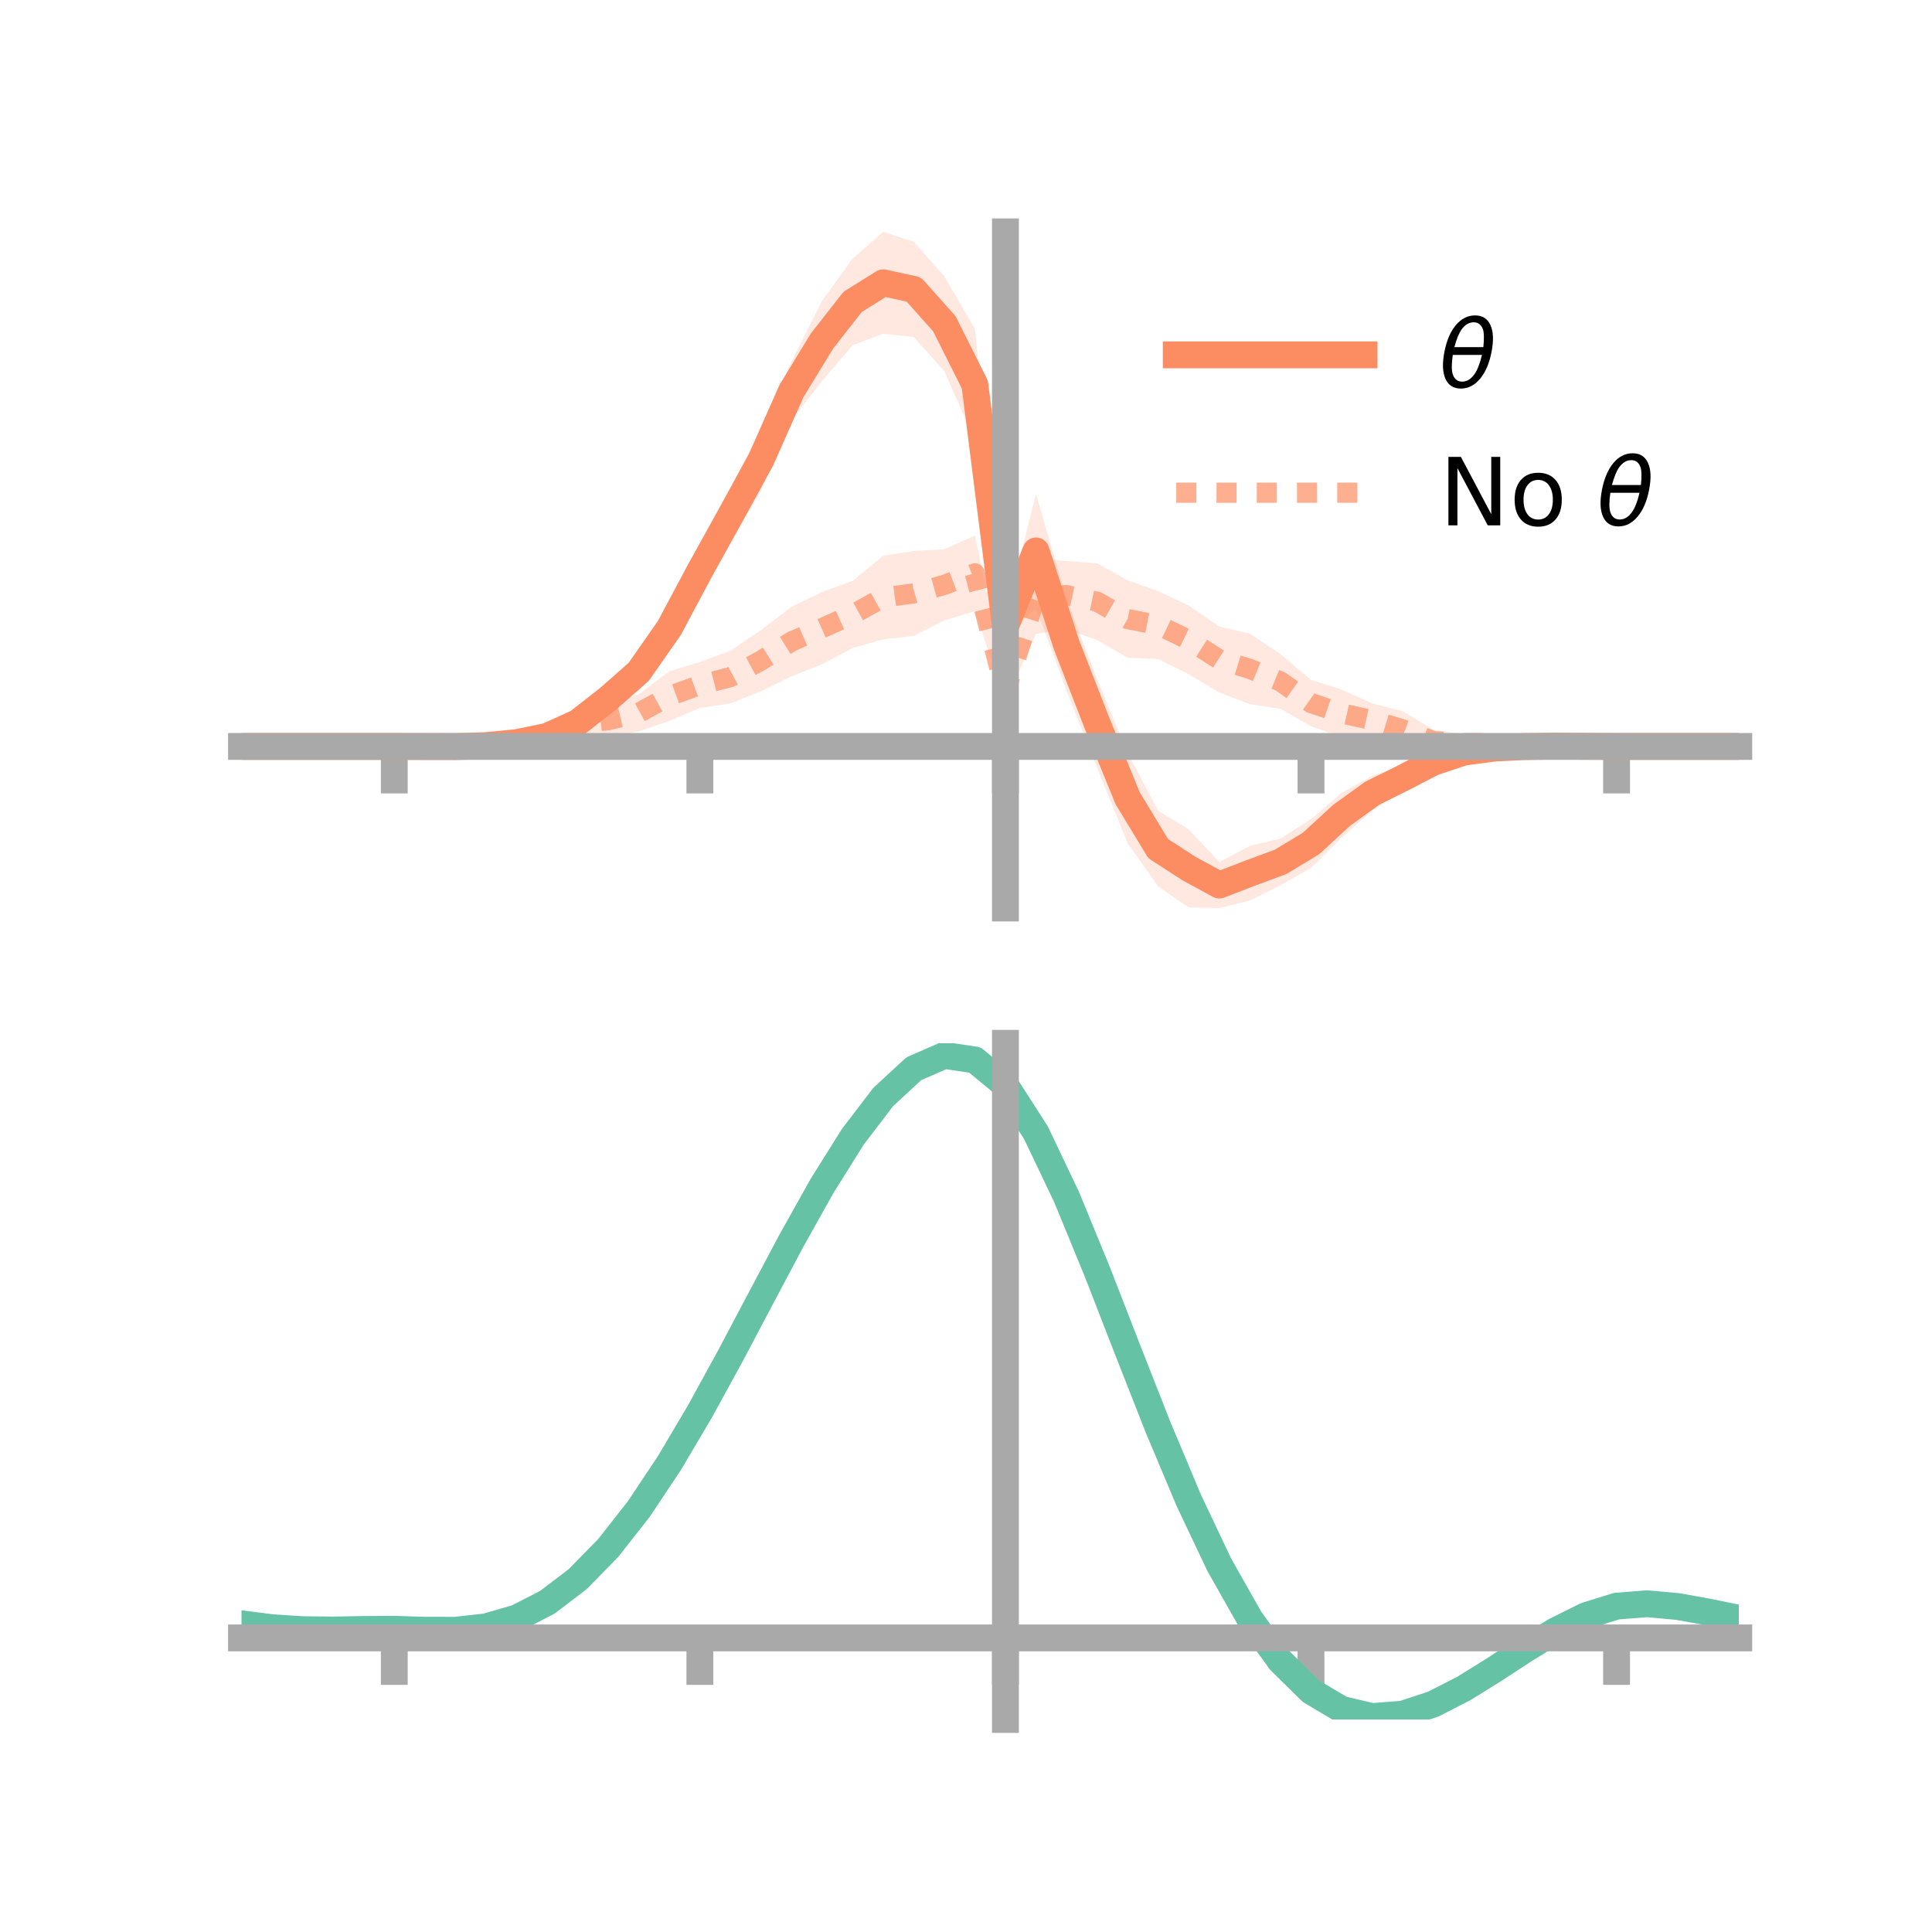 <?xml version="1.0" encoding="utf-8" standalone="no"?>
<!DOCTYPE svg PUBLIC "-//W3C//DTD SVG 1.1//EN"
  "http://www.w3.org/Graphics/SVG/1.1/DTD/svg11.dtd">
<!-- Created with matplotlib (https://matplotlib.org/) -->
<svg height="144pt" version="1.1" viewBox="0 0 144 144" width="144pt" xmlns="http://www.w3.org/2000/svg" xmlns:xlink="http://www.w3.org/1999/xlink">
 <defs>
  <style type="text/css">*{stroke-linecap:butt;stroke-linejoin:round;}</style>
 </defs>
 <g id="figure_1">
  <g id="patch_1">
   <path d="M 0 144 
L 144 144 
L 144 0 
L 0 0 
z
" style="fill:none;"/>
  </g>
  <g id="axes_1">
   <g id="patch_2">
    <path d="M 18 67.68 
L 129.6 67.68 
L 129.6 17.28 
L 18 17.28 
z
" style="fill:none;"/>
   </g>
   <g id="PolyCollection_1">
    <path clip-path="url(#pc93a32b7f3)" d="M 18 55.635 
L 18 55.635 
L 20.278 55.635 
L 22.555 55.635 
L 24.833 55.635 
L 27.11 55.635 
L 29.388 55.635 
L 31.665 55.59 
L 33.943 55.493 
L 36.22 55.28 
L 38.498 54.928 
L 40.776 54.214 
L 43.053 53.092 
L 45.331 51.196 
L 47.608 48.661 
L 49.886 45.241 
L 52.163 40.63 
L 54.441 36.404 
L 56.718 31.989 
L 58.996 26.944 
L 61.273 22.421 
L 63.551 19.279 
L 65.829 17.28 
L 68.106 18.025 
L 70.384 20.594 
L 72.661 24.508 
L 74.939 45.835 
L 77.216 36.822 
L 79.494 44.658 
L 81.771 50.607 
L 84.049 56.146 
L 86.327 60.431 
L 88.604 61.82 
L 90.882 64.255 
L 93.159 63.051 
L 95.437 62.505 
L 97.714 61.052 
L 99.992 59.1 
L 102.269 57.825 
L 104.547 57.135 
L 106.824 56.079 
L 109.102 55.366 
L 111.38 55.346 
L 113.657 55.327 
L 115.935 55.441 
L 118.212 55.564 
L 120.49 55.635 
L 122.767 55.635 
L 125.045 55.635 
L 127.322 55.635 
L 129.6 55.635 
L 129.6 55.635 
L 129.6 55.635 
L 127.322 55.635 
L 125.045 55.635 
L 122.767 55.635 
L 120.49 55.635 
L 118.212 55.689 
L 115.935 55.777 
L 113.657 55.964 
L 111.38 56.169 
L 109.102 56.751 
L 106.824 57.551 
L 104.547 58.857 
L 102.269 60.433 
L 99.992 62.446 
L 97.714 64.688 
L 95.437 65.982 
L 93.159 67.122 
L 90.882 67.68 
L 88.604 67.637 
L 86.327 66.075 
L 84.049 62.852 
L 81.771 57.227 
L 79.494 51.485 
L 77.216 45.304 
L 74.939 47.54 
L 72.661 32.823 
L 70.384 27.666 
L 68.106 25.122 
L 65.829 24.876 
L 63.551 25.724 
L 61.273 28.398 
L 58.996 31.322 
L 56.718 36.552 
L 54.441 40.458 
L 52.163 44.452 
L 49.886 48.384 
L 47.608 51.479 
L 45.331 52.955 
L 43.053 54.618 
L 40.776 55.558 
L 38.498 55.779 
L 36.22 55.867 
L 33.943 55.799 
L 31.665 55.695 
L 29.388 55.635 
L 27.11 55.635 
L 24.833 55.635 
L 22.555 55.635 
L 20.278 55.635 
L 18 55.635 
z
" style="fill:#fc8d62;fill-opacity:0.2;"/>
   </g>
   <g id="PolyCollection_2">
    <path clip-path="url(#pc93a32b7f3)" d="M 18 55.635 
L 18 55.635 
L 20.278 55.635 
L 22.555 55.635 
L 24.833 55.635 
L 27.11 55.635 
L 29.388 55.635 
L 31.665 55.584 
L 33.943 55.3 
L 36.22 54.966 
L 38.498 54.843 
L 40.776 54.136 
L 43.053 53.116 
L 45.331 52.425 
L 47.608 51.758 
L 49.886 50.037 
L 52.163 49.346 
L 54.441 48.504 
L 56.718 46.959 
L 58.996 45.227 
L 61.273 44.121 
L 63.551 43.298 
L 65.829 41.425 
L 68.106 41.062 
L 70.384 40.94 
L 72.661 39.923 
L 74.939 50.772 
L 77.216 41.618 
L 79.494 41.815 
L 81.771 41.983 
L 84.049 43.258 
L 86.327 44.061 
L 88.604 45.139 
L 90.882 46.703 
L 93.159 47.231 
L 95.437 48.751 
L 97.714 50.669 
L 99.992 51.399 
L 102.269 52.424 
L 104.547 53.008 
L 106.824 54.388 
L 109.102 54.744 
L 111.38 54.935 
L 113.657 55.265 
L 115.935 55.365 
L 118.212 55.551 
L 120.49 55.635 
L 122.767 55.635 
L 125.045 55.635 
L 127.322 55.635 
L 129.6 55.635 
L 129.6 55.635 
L 129.6 55.635 
L 127.322 55.635 
L 125.045 55.635 
L 122.767 55.635 
L 120.49 55.635 
L 118.212 55.691 
L 115.935 55.855 
L 113.657 55.976 
L 111.38 55.835 
L 109.102 56.019 
L 106.824 56.088 
L 104.547 55.722 
L 102.269 54.932 
L 99.992 54.935 
L 97.714 54.129 
L 95.437 52.83 
L 93.159 52.486 
L 90.882 51.62 
L 88.604 50.253 
L 86.327 49.127 
L 84.049 49.022 
L 81.771 47.708 
L 79.494 46.898 
L 77.216 47.243 
L 74.939 52.295 
L 72.661 45.546 
L 70.384 46.245 
L 68.106 47.395 
L 65.829 47.652 
L 63.551 48.297 
L 61.273 49.507 
L 58.996 50.403 
L 56.718 51.525 
L 54.441 52.43 
L 52.163 52.764 
L 49.886 53.736 
L 47.608 54.514 
L 45.331 54.934 
L 43.053 54.761 
L 40.776 55.429 
L 38.498 55.725 
L 36.22 55.777 
L 33.943 55.799 
L 31.665 55.696 
L 29.388 55.635 
L 27.11 55.635 
L 24.833 55.635 
L 22.555 55.635 
L 20.278 55.635 
L 18 55.635 
z
" style="fill:#fc8d62;fill-opacity:0.2;"/>
   </g>
   <g id="matplotlib.axis_1">
    <g id="xtick_1">
     <g id="line2d_1">
      <defs>
       <path d="M 0 0 
L 0 3.5 
" id="m852fdfb560" style="stroke:#a9a9a9;stroke-width:2;"/>
      </defs>
      <g>
       <use style="fill:#a9a9a9;stroke:#a9a9a9;stroke-width:2;" x="29.388" xlink:href="#m852fdfb560" y="55.635"/>
      </g>
     </g>
    </g>
    <g id="xtick_2">
     <g id="line2d_2">
      <g>
       <use style="fill:#a9a9a9;stroke:#a9a9a9;stroke-width:2;" x="52.163" xlink:href="#m852fdfb560" y="55.635"/>
      </g>
     </g>
    </g>
    <g id="xtick_3">
     <g id="line2d_3">
      <g>
       <use style="fill:#a9a9a9;stroke:#a9a9a9;stroke-width:2;" x="74.939" xlink:href="#m852fdfb560" y="55.635"/>
      </g>
     </g>
    </g>
    <g id="xtick_4">
     <g id="line2d_4">
      <g>
       <use style="fill:#a9a9a9;stroke:#a9a9a9;stroke-width:2;" x="97.714" xlink:href="#m852fdfb560" y="55.635"/>
      </g>
     </g>
    </g>
    <g id="xtick_5">
     <g id="line2d_5">
      <g>
       <use style="fill:#a9a9a9;stroke:#a9a9a9;stroke-width:2;" x="120.49" xlink:href="#m852fdfb560" y="55.635"/>
      </g>
     </g>
    </g>
   </g>
   <g id="matplotlib.axis_2"/>
   <g id="line2d_6">
    <path clip-path="url(#pc93a32b7f3)" d="M 18 55.635 
L 20.278 55.635 
L 22.555 55.635 
L 24.833 55.635 
L 27.11 55.635 
L 29.388 55.635 
L 31.665 55.643 
L 33.943 55.646 
L 36.22 55.573 
L 38.498 55.353 
L 40.776 54.886 
L 43.053 53.855 
L 45.331 52.076 
L 47.608 50.07 
L 49.886 46.813 
L 52.163 42.541 
L 54.441 38.431 
L 56.718 34.271 
L 58.996 29.133 
L 61.273 25.41 
L 63.551 22.501 
L 65.829 21.078 
L 68.106 21.574 
L 70.384 24.13 
L 72.661 28.666 
L 74.939 46.687 
L 77.216 41.063 
L 79.494 48.071 
L 81.771 53.917 
L 84.049 59.499 
L 86.327 63.253 
L 88.604 64.728 
L 90.882 65.968 
L 93.159 65.086 
L 95.437 64.244 
L 97.714 62.87 
L 99.992 60.773 
L 102.269 59.129 
L 104.547 57.996 
L 106.824 56.815 
L 109.102 56.058 
L 111.38 55.758 
L 113.657 55.645 
L 115.935 55.609 
L 118.212 55.626 
L 120.49 55.635 
L 122.767 55.635 
L 125.045 55.635 
L 127.322 55.635 
L 129.6 55.635 
" style="fill:none;stroke:#fc8d62;stroke-linecap:square;stroke-width:2;"/>
   </g>
   <g id="line2d_7">
    <path clip-path="url(#pc93a32b7f3)" d="M 18 55.635 
L 20.278 55.635 
L 22.555 55.635 
L 24.833 55.635 
L 27.11 55.635 
L 29.388 55.635 
L 31.665 55.64 
L 33.943 55.55 
L 36.22 55.372 
L 38.498 55.284 
L 40.776 54.782 
L 43.053 53.939 
L 45.331 53.68 
L 47.608 53.136 
L 49.886 51.886 
L 52.163 51.055 
L 54.441 50.467 
L 56.718 49.242 
L 58.996 47.815 
L 61.273 46.814 
L 63.551 45.798 
L 65.829 44.539 
L 68.106 44.229 
L 70.384 43.592 
L 72.661 42.735 
L 74.939 51.534 
L 77.216 44.431 
L 79.494 44.356 
L 81.771 44.845 
L 84.049 46.14 
L 86.327 46.594 
L 88.604 47.696 
L 90.882 49.162 
L 93.159 49.858 
L 95.437 50.791 
L 97.714 52.399 
L 99.992 53.167 
L 102.269 53.678 
L 104.547 54.365 
L 106.824 55.238 
L 109.102 55.381 
L 111.38 55.385 
L 113.657 55.621 
L 115.935 55.61 
L 118.212 55.621 
L 120.49 55.635 
L 122.767 55.635 
L 125.045 55.635 
L 127.322 55.635 
L 129.6 55.635 
" style="fill:none;stroke:#fc8d62;stroke-dasharray:1.5,1.5;stroke-dashoffset:0;stroke-opacity:0.7;stroke-width:1.5;"/>
   </g>
   <g id="patch_3">
    <path d="M 74.939 67.68 
L 74.939 17.28 
" style="fill:none;stroke:#a9a9a9;stroke-linecap:square;stroke-linejoin:miter;stroke-width:2;"/>
   </g>
   <g id="patch_4">
    <path d="M 129.6 67.68 
L 129.6 17.28 
" style="fill:none;"/>
   </g>
   <g id="patch_5">
    <path d="M 18 55.635 
L 129.6 55.635 
" style="fill:none;stroke:#a9a9a9;stroke-linecap:square;stroke-linejoin:miter;stroke-width:2;"/>
   </g>
   <g id="patch_6">
    <path d="M 18 17.28 
L 129.6 17.28 
" style="fill:none;"/>
   </g>
   <g id="legend_1">
    <g id="line2d_8">
     <path d="M 87.67 26.449 
L 101.67 26.449 
" style="fill:none;stroke:#fc8d62;stroke-linecap:square;stroke-width:2;"/>
    </g>
    <g id="line2d_9"/>
    <g id="text_1">
     <!-- $\theta$ -->
     <g transform="translate(107.27 28.899)scale(0.07 -0.07)">
      <defs>
       <path d="M 45.516 34.672 
L 14.453 34.672 
Q 12.359 20.062 14.5 13.875 
Q 17.188 6.25 24.469 6.25 
Q 31.781 6.25 37.359 13.922 
Q 42.234 20.656 45.516 34.672 
z
M 47.016 42.969 
Q 48.344 56.844 46.625 61.719 
Q 43.953 69.438 36.766 69.438 
Q 29.297 69.438 23.828 61.812 
Q 19.531 55.672 16.156 42.969 
z
M 38.188 76.766 
Q 49.906 76.766 54.594 66.406 
Q 59.281 56.109 55.719 37.844 
Q 52.203 19.625 43.453 9.281 
Q 34.766 -1.125 23.047 -1.125 
Q 11.281 -1.125 6.641 9.281 
Q 2 19.625 5.516 37.844 
Q 9.078 56.109 17.719 66.406 
Q 26.422 76.766 38.188 76.766 
z
" id="DejaVuSans-Oblique-952"/>
      </defs>
      <use transform="translate(0 0.234)" xlink:href="#DejaVuSans-Oblique-952"/>
     </g>
    </g>
    <g id="line2d_10">
     <path d="M 87.67 36.724 
L 101.67 36.724 
" style="fill:none;stroke:#fc8d62;stroke-dasharray:1.5,1.5;stroke-dashoffset:0;stroke-opacity:0.7;stroke-width:1.5;"/>
    </g>
    <g id="line2d_11"/>
    <g id="text_2">
     <!-- No $\theta$ -->
     <g transform="translate(107.27 39.174)scale(0.07 -0.07)">
      <defs>
       <path d="M 9.812 72.906 
L 23.094 72.906 
L 55.422 11.922 
L 55.422 72.906 
L 64.984 72.906 
L 64.984 0 
L 51.703 0 
L 19.391 60.984 
L 19.391 0 
L 9.812 0 
z
" id="DejaVuSans-78"/>
       <path d="M 30.609 48.391 
Q 23.391 48.391 19.188 42.75 
Q 14.984 37.109 14.984 27.297 
Q 14.984 17.484 19.156 11.844 
Q 23.344 6.203 30.609 6.203 
Q 37.797 6.203 41.984 11.859 
Q 46.188 17.531 46.188 27.297 
Q 46.188 37.016 41.984 42.703 
Q 37.797 48.391 30.609 48.391 
z
M 30.609 56 
Q 42.328 56 49.016 48.375 
Q 55.719 40.766 55.719 27.297 
Q 55.719 13.875 49.016 6.219 
Q 42.328 -1.422 30.609 -1.422 
Q 18.844 -1.422 12.172 6.219 
Q 5.516 13.875 5.516 27.297 
Q 5.516 40.766 12.172 48.375 
Q 18.844 56 30.609 56 
z
" id="DejaVuSans-111"/>
       <path id="DejaVuSans-32"/>
      </defs>
      <use transform="translate(0 0.234)" xlink:href="#DejaVuSans-78"/>
      <use transform="translate(74.805 0.234)" xlink:href="#DejaVuSans-111"/>
      <use transform="translate(135.986 0.234)" xlink:href="#DejaVuSans-32"/>
      <use transform="translate(167.773 0.234)" xlink:href="#DejaVuSans-Oblique-952"/>
     </g>
    </g>
   </g>
  </g>
  <g id="axes_2">
   <g id="patch_7">
    <path d="M 18 128.16 
L 129.6 128.16 
L 129.6 77.76 
L 18 77.76 
z
" style="fill:none;"/>
   </g>
   <g id="PolyCollection_3">
    <path clip-path="url(#p515c9ffbd2)" d="M 18 121.069 
L 18 120.989 
L 20.278 121.29 
L 22.555 121.44 
L 24.833 121.46 
L 27.11 121.413 
L 29.388 121.397 
L 31.665 121.468 
L 33.943 121.468 
L 36.22 121.213 
L 38.498 120.555 
L 40.776 119.38 
L 43.053 117.614 
L 45.331 115.237 
L 47.608 112.268 
L 49.886 108.767 
L 52.163 104.828 
L 54.441 100.578 
L 56.718 96.174 
L 58.996 91.797 
L 61.273 87.648 
L 63.551 83.942 
L 65.829 80.906 
L 68.106 78.768 
L 70.384 77.76 
L 72.661 78.107 
L 74.939 80.017 
L 77.216 83.611 
L 79.494 88.459 
L 81.771 94.076 
L 84.049 100.018 
L 86.327 105.898 
L 88.604 111.4 
L 90.882 116.279 
L 93.159 120.365 
L 95.437 123.556 
L 97.714 125.819 
L 99.992 127.182 
L 102.269 127.722 
L 104.547 127.554 
L 106.824 126.819 
L 109.102 125.674 
L 111.38 124.285 
L 113.657 122.822 
L 115.935 121.449 
L 118.212 120.331 
L 120.49 119.629 
L 122.767 119.452 
L 125.045 119.664 
L 127.322 120.085 
L 129.6 120.564 
L 129.6 120.671 
L 129.6 120.671 
L 127.322 120.218 
L 125.045 119.817 
L 122.767 119.616 
L 120.49 119.797 
L 118.212 120.506 
L 115.935 121.651 
L 113.657 123.07 
L 111.38 124.588 
L 109.102 126.029 
L 106.824 127.214 
L 104.547 127.977 
L 102.269 128.16 
L 99.992 127.631 
L 97.714 126.289 
L 95.437 124.071 
L 93.159 120.961 
L 90.882 116.992 
L 88.604 112.258 
L 86.327 106.919 
L 84.049 101.208 
L 81.771 95.432 
L 79.494 89.966 
L 77.216 85.247 
L 74.939 81.749 
L 72.661 79.898 
L 70.384 79.568 
L 68.106 80.551 
L 65.829 82.623 
L 63.551 85.557 
L 61.273 89.128 
L 58.996 93.118 
L 56.718 97.317 
L 54.441 101.533 
L 52.163 105.595 
L 49.886 109.354 
L 47.608 112.692 
L 45.331 115.523 
L 43.053 117.795 
L 40.776 119.494 
L 38.498 120.644 
L 36.22 121.297 
L 33.943 121.551 
L 31.665 121.548 
L 29.388 121.475 
L 27.11 121.486 
L 24.833 121.522 
L 22.555 121.495 
L 20.278 121.35 
L 18 121.069 
z
" style="fill:#66c2a5;fill-opacity:0.2;"/>
   </g>
   <g id="matplotlib.axis_3">
    <g id="xtick_6">
     <g id="line2d_12">
      <g>
       <use style="fill:#a9a9a9;stroke:#a9a9a9;stroke-width:2;" x="29.388" xlink:href="#m852fdfb560" y="122.08"/>
      </g>
     </g>
    </g>
    <g id="xtick_7">
     <g id="line2d_13">
      <g>
       <use style="fill:#a9a9a9;stroke:#a9a9a9;stroke-width:2;" x="52.163" xlink:href="#m852fdfb560" y="122.08"/>
      </g>
     </g>
    </g>
    <g id="xtick_8">
     <g id="line2d_14">
      <g>
       <use style="fill:#a9a9a9;stroke:#a9a9a9;stroke-width:2;" x="74.939" xlink:href="#m852fdfb560" y="122.08"/>
      </g>
     </g>
    </g>
    <g id="xtick_9">
     <g id="line2d_15">
      <g>
       <use style="fill:#a9a9a9;stroke:#a9a9a9;stroke-width:2;" x="97.714" xlink:href="#m852fdfb560" y="122.08"/>
      </g>
     </g>
    </g>
    <g id="xtick_10">
     <g id="line2d_16">
      <g>
       <use style="fill:#a9a9a9;stroke:#a9a9a9;stroke-width:2;" x="120.49" xlink:href="#m852fdfb560" y="122.08"/>
      </g>
     </g>
    </g>
   </g>
   <g id="matplotlib.axis_4"/>
   <g id="line2d_17">
    <path clip-path="url(#p515c9ffbd2)" d="M 18 121.029 
L 20.278 121.32 
L 22.555 121.467 
L 24.833 121.491 
L 27.11 121.45 
L 29.388 121.436 
L 31.665 121.508 
L 33.943 121.509 
L 36.22 121.255 
L 38.498 120.599 
L 40.776 119.437 
L 43.053 117.705 
L 45.331 115.38 
L 47.608 112.48 
L 49.886 109.06 
L 52.163 105.211 
L 54.441 101.056 
L 56.718 96.746 
L 58.996 92.457 
L 61.273 88.388 
L 63.551 84.749 
L 65.829 81.764 
L 68.106 79.66 
L 70.384 78.664 
L 72.661 79.002 
L 74.939 80.883 
L 77.216 84.429 
L 79.494 89.212 
L 81.771 94.754 
L 84.049 100.613 
L 86.327 106.408 
L 88.604 111.829 
L 90.882 116.636 
L 93.159 120.663 
L 95.437 123.814 
L 97.714 126.054 
L 99.992 127.407 
L 102.269 127.941 
L 104.547 127.765 
L 106.824 127.017 
L 109.102 125.851 
L 111.38 124.437 
L 113.657 122.946 
L 115.935 121.55 
L 118.212 120.418 
L 120.49 119.713 
L 122.767 119.534 
L 125.045 119.74 
L 127.322 120.151 
L 129.6 120.618 
" style="fill:none;stroke:#66c2a5;stroke-linecap:square;stroke-width:2;"/>
   </g>
   <g id="patch_8">
    <path d="M 74.939 128.16 
L 74.939 77.76 
" style="fill:none;stroke:#a9a9a9;stroke-linecap:square;stroke-linejoin:miter;stroke-width:2;"/>
   </g>
   <g id="patch_9">
    <path d="M 129.6 128.16 
L 129.6 77.76 
" style="fill:none;"/>
   </g>
   <g id="patch_10">
    <path d="M 18 122.08 
L 129.6 122.08 
" style="fill:none;stroke:#a9a9a9;stroke-linecap:square;stroke-linejoin:miter;stroke-width:2;"/>
   </g>
   <g id="patch_11">
    <path d="M 18 77.76 
L 129.6 77.76 
" style="fill:none;"/>
   </g>
  </g>
 </g>
 <defs>
  <clipPath id="pc93a32b7f3">
   <rect height="50.4" width="111.6" x="18" y="17.28"/>
  </clipPath>
  <clipPath id="p515c9ffbd2">
   <rect height="50.4" width="111.6" x="18" y="77.76"/>
  </clipPath>
 </defs>
</svg>
